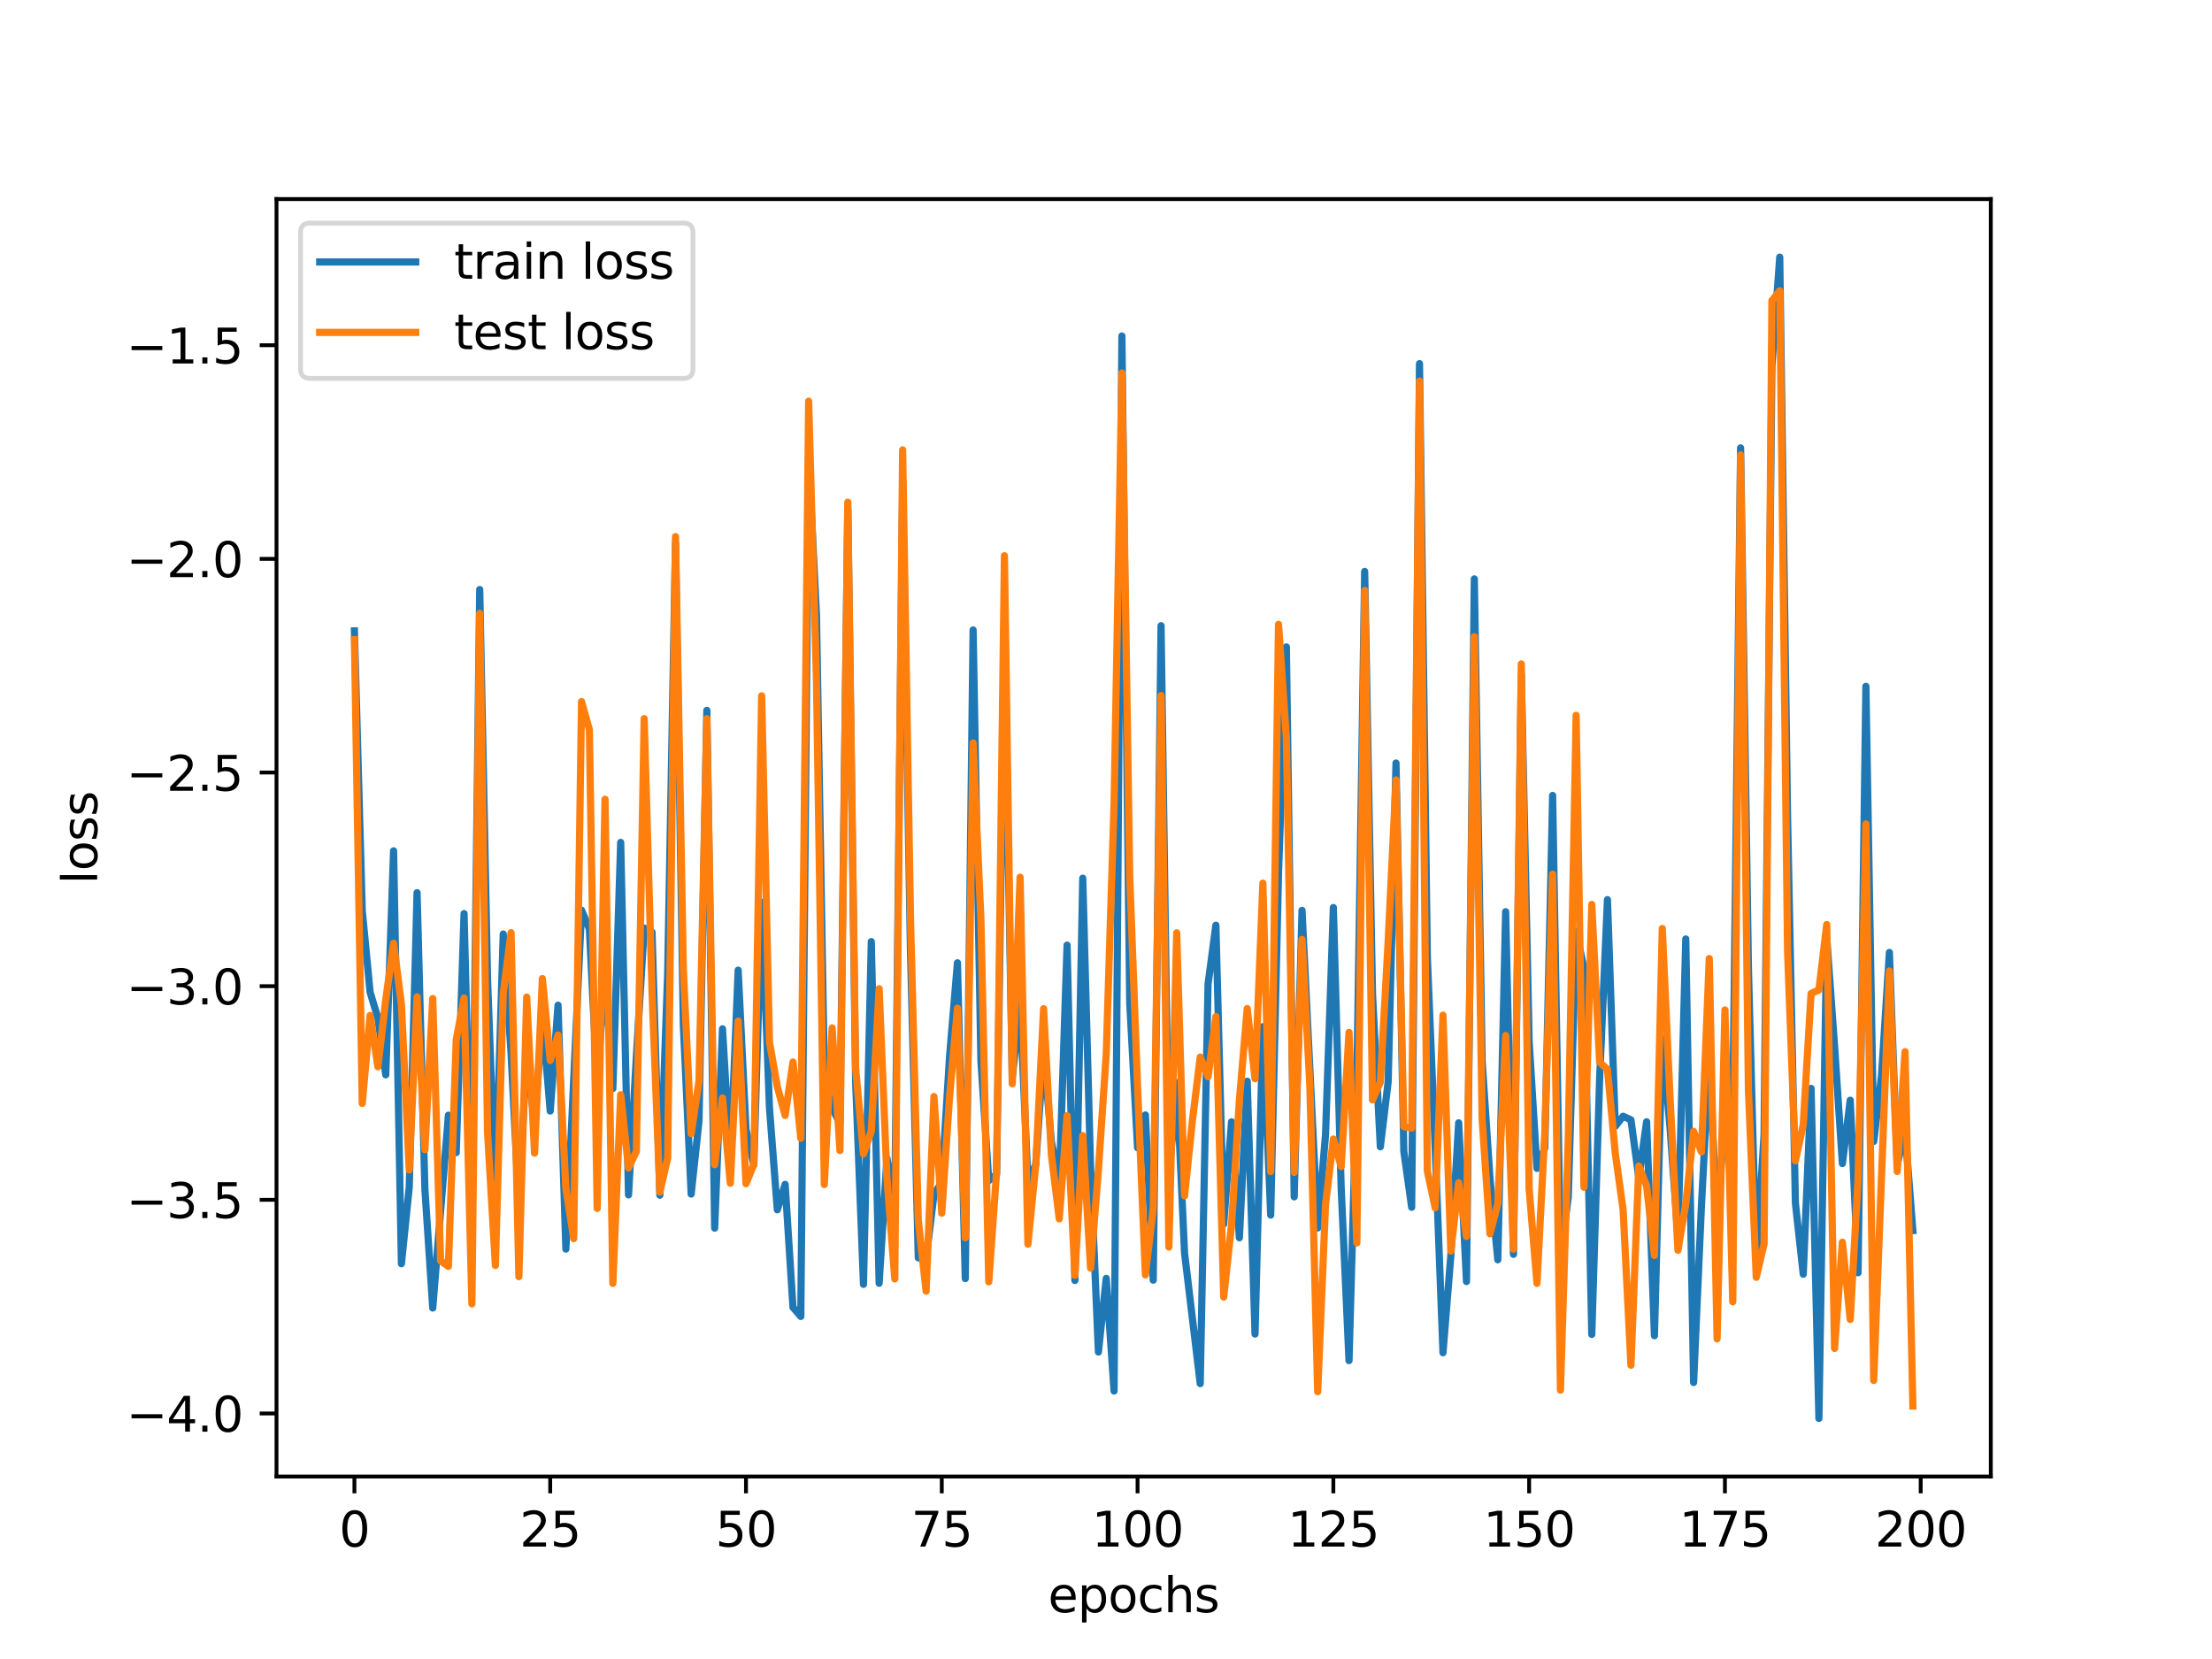 <?xml version="1.0" encoding="utf-8" standalone="no"?>
<!DOCTYPE svg PUBLIC "-//W3C//DTD SVG 1.1//EN"
  "http://www.w3.org/Graphics/SVG/1.1/DTD/svg11.dtd">
<svg xmlns:xlink="http://www.w3.org/1999/xlink" width="460.8pt" height="345.6pt" viewBox="0 0 460.8 345.6" xmlns="http://www.w3.org/2000/svg" version="1.1">
 <defs>
  <style type="text/css">*{stroke-linejoin: round; stroke-linecap: butt}</style>
 </defs>
 <g id="figure_1">
  <g id="patch_1">
   <path d="M 0 345.6 
L 460.8 345.6 
L 460.8 0 
L 0 0 
z
" style="fill: #ffffff"/>
  </g>
  <g id="axes_1">
   <g id="patch_2">
    <path d="M 57.6 307.584 
L 414.72 307.584 
L 414.72 41.472 
L 57.6 41.472 
z
" style="fill: #ffffff"/>
   </g>
   <g id="matplotlib.axis_1">
    <g id="xtick_1">
     <g id="line2d_1">
      <defs>
       <path id="m369cf83fd8" d="M 0 0 
L 0 3.5 
" style="stroke: #000000; stroke-width: 0.8"/>
      </defs>
      <g>
       <use xlink:href="#m369cf83fd8" x="73.833" y="307.584" style="stroke: #000000; stroke-width: 0.8"/>
      </g>
     </g>
     <g id="text_1">
      <!-- 0 -->
      <g transform="translate(70.651 322.182) scale(0.1 -0.1)">
       <defs>
        <path id="DejaVuSans-30" d="M 2034 4250 
Q 1547 4250 1301 3770 
Q 1056 3291 1056 2328 
Q 1056 1369 1301 889 
Q 1547 409 2034 409 
Q 2525 409 2770 889 
Q 3016 1369 3016 2328 
Q 3016 3291 2770 3770 
Q 2525 4250 2034 4250 
z
M 2034 4750 
Q 2819 4750 3233 4129 
Q 3647 3509 3647 2328 
Q 3647 1150 3233 529 
Q 2819 -91 2034 -91 
Q 1250 -91 836 529 
Q 422 1150 422 2328 
Q 422 3509 836 4129 
Q 1250 4750 2034 4750 
z
" transform="scale(0.016)"/>
       </defs>
       <use xlink:href="#DejaVuSans-30"/>
      </g>
     </g>
    </g>
    <g id="xtick_2">
     <g id="line2d_2">
      <g>
       <use xlink:href="#m369cf83fd8" x="114.618" y="307.584" style="stroke: #000000; stroke-width: 0.8"/>
      </g>
     </g>
     <g id="text_2">
      <!-- 25 -->
      <g transform="translate(108.256 322.182) scale(0.1 -0.1)">
       <defs>
        <path id="DejaVuSans-32" d="M 1228 531 
L 3431 531 
L 3431 0 
L 469 0 
L 469 531 
Q 828 903 1448 1529 
Q 2069 2156 2228 2338 
Q 2531 2678 2651 2914 
Q 2772 3150 2772 3378 
Q 2772 3750 2511 3984 
Q 2250 4219 1831 4219 
Q 1534 4219 1204 4116 
Q 875 4013 500 3803 
L 500 4441 
Q 881 4594 1212 4672 
Q 1544 4750 1819 4750 
Q 2544 4750 2975 4387 
Q 3406 4025 3406 3419 
Q 3406 3131 3298 2873 
Q 3191 2616 2906 2266 
Q 2828 2175 2409 1742 
Q 1991 1309 1228 531 
z
" transform="scale(0.016)"/>
        <path id="DejaVuSans-35" d="M 691 4666 
L 3169 4666 
L 3169 4134 
L 1269 4134 
L 1269 2991 
Q 1406 3038 1543 3061 
Q 1681 3084 1819 3084 
Q 2600 3084 3056 2656 
Q 3513 2228 3513 1497 
Q 3513 744 3044 326 
Q 2575 -91 1722 -91 
Q 1428 -91 1123 -41 
Q 819 9 494 109 
L 494 744 
Q 775 591 1075 516 
Q 1375 441 1709 441 
Q 2250 441 2565 725 
Q 2881 1009 2881 1497 
Q 2881 1984 2565 2268 
Q 2250 2553 1709 2553 
Q 1456 2553 1204 2497 
Q 953 2441 691 2322 
L 691 4666 
z
" transform="scale(0.016)"/>
       </defs>
       <use xlink:href="#DejaVuSans-32"/>
       <use xlink:href="#DejaVuSans-35" x="63.623"/>
      </g>
     </g>
    </g>
    <g id="xtick_3">
     <g id="line2d_3">
      <g>
       <use xlink:href="#m369cf83fd8" x="155.404" y="307.584" style="stroke: #000000; stroke-width: 0.8"/>
      </g>
     </g>
     <g id="text_3">
      <!-- 50 -->
      <g transform="translate(149.042 322.182) scale(0.1 -0.1)">
       <use xlink:href="#DejaVuSans-35"/>
       <use xlink:href="#DejaVuSans-30" x="63.623"/>
      </g>
     </g>
    </g>
    <g id="xtick_4">
     <g id="line2d_4">
      <g>
       <use xlink:href="#m369cf83fd8" x="196.19" y="307.584" style="stroke: #000000; stroke-width: 0.8"/>
      </g>
     </g>
     <g id="text_4">
      <!-- 75 -->
      <g transform="translate(189.827 322.182) scale(0.1 -0.1)">
       <defs>
        <path id="DejaVuSans-37" d="M 525 4666 
L 3525 4666 
L 3525 4397 
L 1831 0 
L 1172 0 
L 2766 4134 
L 525 4134 
L 525 4666 
z
" transform="scale(0.016)"/>
       </defs>
       <use xlink:href="#DejaVuSans-37"/>
       <use xlink:href="#DejaVuSans-35" x="63.623"/>
      </g>
     </g>
    </g>
    <g id="xtick_5">
     <g id="line2d_5">
      <g>
       <use xlink:href="#m369cf83fd8" x="236.976" y="307.584" style="stroke: #000000; stroke-width: 0.8"/>
      </g>
     </g>
     <g id="text_5">
      <!-- 100 -->
      <g transform="translate(227.432 322.182) scale(0.1 -0.1)">
       <defs>
        <path id="DejaVuSans-31" d="M 794 531 
L 1825 531 
L 1825 4091 
L 703 3866 
L 703 4441 
L 1819 4666 
L 2450 4666 
L 2450 531 
L 3481 531 
L 3481 0 
L 794 0 
L 794 531 
z
" transform="scale(0.016)"/>
       </defs>
       <use xlink:href="#DejaVuSans-31"/>
       <use xlink:href="#DejaVuSans-30" x="63.623"/>
       <use xlink:href="#DejaVuSans-30" x="127.246"/>
      </g>
     </g>
    </g>
    <g id="xtick_6">
     <g id="line2d_6">
      <g>
       <use xlink:href="#m369cf83fd8" x="277.761" y="307.584" style="stroke: #000000; stroke-width: 0.8"/>
      </g>
     </g>
     <g id="text_6">
      <!-- 125 -->
      <g transform="translate(268.218 322.182) scale(0.1 -0.1)">
       <use xlink:href="#DejaVuSans-31"/>
       <use xlink:href="#DejaVuSans-32" x="63.623"/>
       <use xlink:href="#DejaVuSans-35" x="127.246"/>
      </g>
     </g>
    </g>
    <g id="xtick_7">
     <g id="line2d_7">
      <g>
       <use xlink:href="#m369cf83fd8" x="318.547" y="307.584" style="stroke: #000000; stroke-width: 0.8"/>
      </g>
     </g>
     <g id="text_7">
      <!-- 150 -->
      <g transform="translate(309.003 322.182) scale(0.1 -0.1)">
       <use xlink:href="#DejaVuSans-31"/>
       <use xlink:href="#DejaVuSans-35" x="63.623"/>
       <use xlink:href="#DejaVuSans-30" x="127.246"/>
      </g>
     </g>
    </g>
    <g id="xtick_8">
     <g id="line2d_8">
      <g>
       <use xlink:href="#m369cf83fd8" x="359.333" y="307.584" style="stroke: #000000; stroke-width: 0.8"/>
      </g>
     </g>
     <g id="text_8">
      <!-- 175 -->
      <g transform="translate(349.789 322.182) scale(0.1 -0.1)">
       <use xlink:href="#DejaVuSans-31"/>
       <use xlink:href="#DejaVuSans-37" x="63.623"/>
       <use xlink:href="#DejaVuSans-35" x="127.246"/>
      </g>
     </g>
    </g>
    <g id="xtick_9">
     <g id="line2d_9">
      <g>
       <use xlink:href="#m369cf83fd8" x="400.119" y="307.584" style="stroke: #000000; stroke-width: 0.8"/>
      </g>
     </g>
     <g id="text_9">
      <!-- 200 -->
      <g transform="translate(390.575 322.182) scale(0.1 -0.1)">
       <use xlink:href="#DejaVuSans-32"/>
       <use xlink:href="#DejaVuSans-30" x="63.623"/>
       <use xlink:href="#DejaVuSans-30" x="127.246"/>
      </g>
     </g>
    </g>
    <g id="text_10">
     <!-- epochs -->
     <g transform="translate(218.327 335.861) scale(0.1 -0.1)">
      <defs>
       <path id="DejaVuSans-65" d="M 3597 1894 
L 3597 1613 
L 953 1613 
Q 991 1019 1311 708 
Q 1631 397 2203 397 
Q 2534 397 2845 478 
Q 3156 559 3463 722 
L 3463 178 
Q 3153 47 2828 -22 
Q 2503 -91 2169 -91 
Q 1331 -91 842 396 
Q 353 884 353 1716 
Q 353 2575 817 3079 
Q 1281 3584 2069 3584 
Q 2775 3584 3186 3129 
Q 3597 2675 3597 1894 
z
M 3022 2063 
Q 3016 2534 2758 2815 
Q 2500 3097 2075 3097 
Q 1594 3097 1305 2825 
Q 1016 2553 972 2059 
L 3022 2063 
z
" transform="scale(0.016)"/>
       <path id="DejaVuSans-70" d="M 1159 525 
L 1159 -1331 
L 581 -1331 
L 581 3500 
L 1159 3500 
L 1159 2969 
Q 1341 3281 1617 3432 
Q 1894 3584 2278 3584 
Q 2916 3584 3314 3078 
Q 3713 2572 3713 1747 
Q 3713 922 3314 415 
Q 2916 -91 2278 -91 
Q 1894 -91 1617 61 
Q 1341 213 1159 525 
z
M 3116 1747 
Q 3116 2381 2855 2742 
Q 2594 3103 2138 3103 
Q 1681 3103 1420 2742 
Q 1159 2381 1159 1747 
Q 1159 1113 1420 752 
Q 1681 391 2138 391 
Q 2594 391 2855 752 
Q 3116 1113 3116 1747 
z
" transform="scale(0.016)"/>
       <path id="DejaVuSans-6f" d="M 1959 3097 
Q 1497 3097 1228 2736 
Q 959 2375 959 1747 
Q 959 1119 1226 758 
Q 1494 397 1959 397 
Q 2419 397 2687 759 
Q 2956 1122 2956 1747 
Q 2956 2369 2687 2733 
Q 2419 3097 1959 3097 
z
M 1959 3584 
Q 2709 3584 3137 3096 
Q 3566 2609 3566 1747 
Q 3566 888 3137 398 
Q 2709 -91 1959 -91 
Q 1206 -91 779 398 
Q 353 888 353 1747 
Q 353 2609 779 3096 
Q 1206 3584 1959 3584 
z
" transform="scale(0.016)"/>
       <path id="DejaVuSans-63" d="M 3122 3366 
L 3122 2828 
Q 2878 2963 2633 3030 
Q 2388 3097 2138 3097 
Q 1578 3097 1268 2742 
Q 959 2388 959 1747 
Q 959 1106 1268 751 
Q 1578 397 2138 397 
Q 2388 397 2633 464 
Q 2878 531 3122 666 
L 3122 134 
Q 2881 22 2623 -34 
Q 2366 -91 2075 -91 
Q 1284 -91 818 406 
Q 353 903 353 1747 
Q 353 2603 823 3093 
Q 1294 3584 2113 3584 
Q 2378 3584 2631 3529 
Q 2884 3475 3122 3366 
z
" transform="scale(0.016)"/>
       <path id="DejaVuSans-68" d="M 3513 2113 
L 3513 0 
L 2938 0 
L 2938 2094 
Q 2938 2591 2744 2837 
Q 2550 3084 2163 3084 
Q 1697 3084 1428 2787 
Q 1159 2491 1159 1978 
L 1159 0 
L 581 0 
L 581 4863 
L 1159 4863 
L 1159 2956 
Q 1366 3272 1645 3428 
Q 1925 3584 2291 3584 
Q 2894 3584 3203 3211 
Q 3513 2838 3513 2113 
z
" transform="scale(0.016)"/>
       <path id="DejaVuSans-73" d="M 2834 3397 
L 2834 2853 
Q 2591 2978 2328 3040 
Q 2066 3103 1784 3103 
Q 1356 3103 1142 2972 
Q 928 2841 928 2578 
Q 928 2378 1081 2264 
Q 1234 2150 1697 2047 
L 1894 2003 
Q 2506 1872 2764 1633 
Q 3022 1394 3022 966 
Q 3022 478 2636 193 
Q 2250 -91 1575 -91 
Q 1294 -91 989 -36 
Q 684 19 347 128 
L 347 722 
Q 666 556 975 473 
Q 1284 391 1588 391 
Q 1994 391 2212 530 
Q 2431 669 2431 922 
Q 2431 1156 2273 1281 
Q 2116 1406 1581 1522 
L 1381 1569 
Q 847 1681 609 1914 
Q 372 2147 372 2553 
Q 372 3047 722 3315 
Q 1072 3584 1716 3584 
Q 2034 3584 2315 3537 
Q 2597 3491 2834 3397 
z
" transform="scale(0.016)"/>
      </defs>
      <use xlink:href="#DejaVuSans-65"/>
      <use xlink:href="#DejaVuSans-70" x="61.523"/>
      <use xlink:href="#DejaVuSans-6f" x="125"/>
      <use xlink:href="#DejaVuSans-63" x="186.182"/>
      <use xlink:href="#DejaVuSans-68" x="241.162"/>
      <use xlink:href="#DejaVuSans-73" x="304.541"/>
     </g>
    </g>
   </g>
   <g id="matplotlib.axis_2">
    <g id="ytick_1">
     <g id="line2d_10">
      <defs>
       <path id="mf25669154d" d="M 0 0 
L -3.5 0 
" style="stroke: #000000; stroke-width: 0.8"/>
      </defs>
      <g>
       <use xlink:href="#mf25669154d" x="57.6" y="294.446" style="stroke: #000000; stroke-width: 0.8"/>
      </g>
     </g>
     <g id="text_11">
      <!-- −4.0 -->
      <g transform="translate(26.317 298.245) scale(0.1 -0.1)">
       <defs>
        <path id="DejaVuSans-2212" d="M 678 2272 
L 4684 2272 
L 4684 1741 
L 678 1741 
L 678 2272 
z
" transform="scale(0.016)"/>
        <path id="DejaVuSans-34" d="M 2419 4116 
L 825 1625 
L 2419 1625 
L 2419 4116 
z
M 2253 4666 
L 3047 4666 
L 3047 1625 
L 3713 1625 
L 3713 1100 
L 3047 1100 
L 3047 0 
L 2419 0 
L 2419 1100 
L 313 1100 
L 313 1709 
L 2253 4666 
z
" transform="scale(0.016)"/>
        <path id="DejaVuSans-2e" d="M 684 794 
L 1344 794 
L 1344 0 
L 684 0 
L 684 794 
z
" transform="scale(0.016)"/>
       </defs>
       <use xlink:href="#DejaVuSans-2212"/>
       <use xlink:href="#DejaVuSans-34" x="83.789"/>
       <use xlink:href="#DejaVuSans-2e" x="147.412"/>
       <use xlink:href="#DejaVuSans-30" x="179.199"/>
      </g>
     </g>
    </g>
    <g id="ytick_2">
     <g id="line2d_11">
      <g>
       <use xlink:href="#mf25669154d" x="57.6" y="249.94" style="stroke: #000000; stroke-width: 0.8"/>
      </g>
     </g>
     <g id="text_12">
      <!-- −3.5 -->
      <g transform="translate(26.317 253.74) scale(0.1 -0.1)">
       <defs>
        <path id="DejaVuSans-33" d="M 2597 2516 
Q 3050 2419 3304 2112 
Q 3559 1806 3559 1356 
Q 3559 666 3084 287 
Q 2609 -91 1734 -91 
Q 1441 -91 1130 -33 
Q 819 25 488 141 
L 488 750 
Q 750 597 1062 519 
Q 1375 441 1716 441 
Q 2309 441 2620 675 
Q 2931 909 2931 1356 
Q 2931 1769 2642 2001 
Q 2353 2234 1838 2234 
L 1294 2234 
L 1294 2753 
L 1863 2753 
Q 2328 2753 2575 2939 
Q 2822 3125 2822 3475 
Q 2822 3834 2567 4026 
Q 2313 4219 1838 4219 
Q 1578 4219 1281 4162 
Q 984 4106 628 3988 
L 628 4550 
Q 988 4650 1302 4700 
Q 1616 4750 1894 4750 
Q 2613 4750 3031 4423 
Q 3450 4097 3450 3541 
Q 3450 3153 3228 2886 
Q 3006 2619 2597 2516 
z
" transform="scale(0.016)"/>
       </defs>
       <use xlink:href="#DejaVuSans-2212"/>
       <use xlink:href="#DejaVuSans-33" x="83.789"/>
       <use xlink:href="#DejaVuSans-2e" x="147.412"/>
       <use xlink:href="#DejaVuSans-35" x="179.199"/>
      </g>
     </g>
    </g>
    <g id="ytick_3">
     <g id="line2d_12">
      <g>
       <use xlink:href="#mf25669154d" x="57.6" y="205.435" style="stroke: #000000; stroke-width: 0.8"/>
      </g>
     </g>
     <g id="text_13">
      <!-- −3.0 -->
      <g transform="translate(26.317 209.234) scale(0.1 -0.1)">
       <use xlink:href="#DejaVuSans-2212"/>
       <use xlink:href="#DejaVuSans-33" x="83.789"/>
       <use xlink:href="#DejaVuSans-2e" x="147.412"/>
       <use xlink:href="#DejaVuSans-30" x="179.199"/>
      </g>
     </g>
    </g>
    <g id="ytick_4">
     <g id="line2d_13">
      <g>
       <use xlink:href="#mf25669154d" x="57.6" y="160.93" style="stroke: #000000; stroke-width: 0.8"/>
      </g>
     </g>
     <g id="text_14">
      <!-- −2.5 -->
      <g transform="translate(26.317 164.729) scale(0.1 -0.1)">
       <use xlink:href="#DejaVuSans-2212"/>
       <use xlink:href="#DejaVuSans-32" x="83.789"/>
       <use xlink:href="#DejaVuSans-2e" x="147.412"/>
       <use xlink:href="#DejaVuSans-35" x="179.199"/>
      </g>
     </g>
    </g>
    <g id="ytick_5">
     <g id="line2d_14">
      <g>
       <use xlink:href="#mf25669154d" x="57.6" y="116.425" style="stroke: #000000; stroke-width: 0.8"/>
      </g>
     </g>
     <g id="text_15">
      <!-- −2.0 -->
      <g transform="translate(26.317 120.224) scale(0.1 -0.1)">
       <use xlink:href="#DejaVuSans-2212"/>
       <use xlink:href="#DejaVuSans-32" x="83.789"/>
       <use xlink:href="#DejaVuSans-2e" x="147.412"/>
       <use xlink:href="#DejaVuSans-30" x="179.199"/>
      </g>
     </g>
    </g>
    <g id="ytick_6">
     <g id="line2d_15">
      <g>
       <use xlink:href="#mf25669154d" x="57.6" y="71.919" style="stroke: #000000; stroke-width: 0.8"/>
      </g>
     </g>
     <g id="text_16">
      <!-- −1.5 -->
      <g transform="translate(26.317 75.719) scale(0.1 -0.1)">
       <use xlink:href="#DejaVuSans-2212"/>
       <use xlink:href="#DejaVuSans-31" x="83.789"/>
       <use xlink:href="#DejaVuSans-2e" x="147.412"/>
       <use xlink:href="#DejaVuSans-35" x="179.199"/>
      </g>
     </g>
    </g>
    <g id="text_17">
     <!-- loss -->
     <g transform="translate(20.238 184.186) rotate(-90) scale(0.1 -0.1)">
      <defs>
       <path id="DejaVuSans-6c" d="M 603 4863 
L 1178 4863 
L 1178 0 
L 603 0 
L 603 4863 
z
" transform="scale(0.016)"/>
      </defs>
      <use xlink:href="#DejaVuSans-6c"/>
      <use xlink:href="#DejaVuSans-6f" x="27.783"/>
      <use xlink:href="#DejaVuSans-73" x="88.965"/>
      <use xlink:href="#DejaVuSans-73" x="141.064"/>
     </g>
    </g>
   </g>
   <g id="line2d_16">
    <path d="M 73.833 131.423 
L 75.464 189.7 
L 77.096 206.667 
L 78.727 212.119 
L 80.358 223.903 
L 81.99 177.251 
L 83.621 263.26 
L 85.253 247.309 
L 86.884 185.957 
L 88.516 247.739 
L 90.147 272.488 
L 93.41 232.325 
L 95.041 240.112 
L 96.673 190.316 
L 98.304 255.209 
L 99.936 122.81 
L 101.567 204.038 
L 103.198 248.264 
L 104.83 194.574 
L 106.461 219.316 
L 108.093 251.524 
L 109.724 218.512 
L 111.356 234.328 
L 112.987 211.901 
L 114.618 231.451 
L 116.25 209.399 
L 117.881 260.209 
L 121.144 189.608 
L 122.776 193.53 
L 124.407 225.914 
L 126.038 202.226 
L 127.67 226.758 
L 129.301 175.489 
L 130.933 248.917 
L 132.564 220.141 
L 134.196 193.332 
L 135.827 194.182 
L 137.458 248.98 
L 139.09 202.708 
L 140.721 113.177 
L 142.353 213.534 
L 143.984 248.742 
L 145.616 233.498 
L 147.247 147.985 
L 148.879 255.842 
L 150.51 214.329 
L 152.141 241.943 
L 153.773 202.103 
L 155.404 235.288 
L 157.036 242.624 
L 158.667 187.962 
L 160.299 230.89 
L 161.93 252.027 
L 163.561 246.728 
L 165.193 272.354 
L 166.824 274.24 
L 168.456 95.311 
L 170.087 128.127 
L 171.719 223.172 
L 173.35 230.828 
L 174.981 234.062 
L 176.613 105.849 
L 178.244 225.39 
L 179.876 267.546 
L 181.507 196.153 
L 183.139 267.327 
L 184.77 241.289 
L 186.401 250.727 
L 188.033 102.388 
L 189.664 197.947 
L 191.296 262.021 
L 192.927 262.246 
L 194.559 248.838 
L 196.19 246.255 
L 197.821 219.929 
L 199.453 200.569 
L 201.084 266.357 
L 202.716 131.224 
L 204.347 221.037 
L 205.979 245.953 
L 207.61 244.611 
L 209.241 133.763 
L 210.873 224.442 
L 212.504 209.077 
L 214.136 246.143 
L 215.767 242.602 
L 217.399 218.936 
L 219.03 237.864 
L 220.661 246.375 
L 222.293 196.895 
L 223.924 266.748 
L 225.556 182.95 
L 227.187 243.321 
L 228.819 281.647 
L 230.45 266.311 
L 232.081 289.774 
L 233.713 69.994 
L 235.344 208.932 
L 236.976 239.096 
L 238.607 232.262 
L 240.239 266.68 
L 241.87 130.347 
L 243.501 245.496 
L 245.133 225.513 
L 246.764 261.033 
L 250.027 288.235 
L 251.659 204.986 
L 253.29 192.737 
L 254.921 255.004 
L 256.553 233.695 
L 258.184 257.851 
L 259.816 225.243 
L 261.447 277.904 
L 263.079 213.879 
L 264.71 253.122 
L 266.341 181.739 
L 267.973 134.772 
L 269.604 249.324 
L 271.236 189.653 
L 274.499 255.809 
L 276.13 236.427 
L 277.761 189.056 
L 279.393 247.549 
L 281.024 283.435 
L 282.656 225.371 
L 284.287 119.037 
L 285.919 207.014 
L 287.55 238.894 
L 289.181 225.34 
L 290.813 158.955 
L 292.444 239.837 
L 294.076 251.499 
L 295.707 75.759 
L 297.339 199.364 
L 298.97 239.03 
L 300.601 281.799 
L 302.233 261.598 
L 303.864 233.912 
L 305.496 266.961 
L 307.127 120.602 
L 308.759 221.057 
L 310.39 245.505 
L 312.021 262.435 
L 313.653 189.926 
L 315.284 261.293 
L 316.916 140.511 
L 318.547 216.863 
L 320.179 243.391 
L 321.81 239.182 
L 323.441 165.706 
L 325.073 261.736 
L 326.704 249.341 
L 328.336 194.005 
L 329.967 201.742 
L 331.599 277.98 
L 333.23 224.754 
L 334.862 187.411 
L 336.493 234.634 
L 338.124 232.534 
L 339.756 233.289 
L 341.387 245.319 
L 343.019 233.684 
L 344.65 278.252 
L 346.282 216.311 
L 347.913 235.079 
L 349.544 257.717 
L 351.176 195.606 
L 352.807 287.998 
L 354.439 251.259 
L 356.07 219.985 
L 357.702 255.296 
L 359.333 231.274 
L 360.964 232.264 
L 362.596 93.303 
L 364.227 201.656 
L 365.859 262.662 
L 367.49 236.32 
L 369.122 76.203 
L 370.753 53.568 
L 372.384 170.384 
L 374.016 250.626 
L 375.647 265.45 
L 377.279 226.732 
L 378.91 295.488 
L 380.542 195.342 
L 382.173 217.882 
L 383.804 242.384 
L 385.436 229.198 
L 387.067 265.137 
L 388.699 142.978 
L 390.33 237.78 
L 391.962 224.026 
L 393.593 198.413 
L 395.224 242.615 
L 396.856 235.593 
L 398.487 256.362 
L 398.487 256.362 
" clip-path="url(#pb5e255dd9e)" style="fill: none; stroke: #1f77b4; stroke-width: 1.5; stroke-linecap: square"/>
   </g>
   <g id="line2d_17">
    <path d="M 73.833 133.25 
L 75.464 229.86 
L 77.096 211.541 
L 78.727 222.232 
L 80.358 208.246 
L 81.99 196.498 
L 83.621 209.2 
L 85.253 243.729 
L 86.884 207.661 
L 88.516 239.501 
L 90.147 208.016 
L 91.778 262.636 
L 93.41 263.813 
L 95.041 216.611 
L 96.673 207.897 
L 98.304 271.625 
L 99.936 127.744 
L 101.567 235.912 
L 103.198 263.616 
L 104.83 206.89 
L 106.461 194.292 
L 108.093 265.952 
L 109.724 207.712 
L 111.356 240.222 
L 112.987 203.863 
L 114.618 220.907 
L 116.25 215.624 
L 117.881 247.522 
L 119.513 258.029 
L 121.144 146.146 
L 122.776 151.999 
L 124.407 251.733 
L 126.038 166.503 
L 127.67 267.35 
L 129.301 228.044 
L 130.933 243.319 
L 132.564 239.859 
L 134.196 149.702 
L 135.827 206.562 
L 137.458 248.332 
L 139.09 241.233 
L 140.721 111.775 
L 142.353 201.943 
L 143.984 236.143 
L 145.616 225.169 
L 147.247 149.707 
L 148.879 242.633 
L 150.51 228.736 
L 152.141 246.489 
L 153.773 212.71 
L 155.404 246.583 
L 157.036 242.556 
L 158.667 144.952 
L 160.299 217.126 
L 161.93 226.388 
L 163.561 232.362 
L 165.193 221.239 
L 166.824 237.144 
L 168.456 83.571 
L 170.087 141.875 
L 171.719 246.758 
L 173.35 214.133 
L 174.981 239.681 
L 176.613 104.617 
L 178.244 222.559 
L 179.876 240.373 
L 181.507 235.615 
L 183.139 205.967 
L 184.77 245.472 
L 186.401 266.421 
L 188.033 93.717 
L 189.664 190.829 
L 191.296 254.22 
L 192.927 268.973 
L 194.559 228.433 
L 196.19 252.735 
L 197.821 228.305 
L 199.453 210.031 
L 201.084 257.85 
L 202.716 154.769 
L 204.347 191.634 
L 205.979 267.033 
L 207.61 244.069 
L 209.241 115.768 
L 210.873 225.778 
L 212.504 182.741 
L 214.136 259.177 
L 215.767 242.66 
L 217.399 210.13 
L 219.03 240.627 
L 220.661 253.912 
L 222.293 232.412 
L 223.924 265.662 
L 225.556 236.565 
L 227.187 264.183 
L 228.819 243.758 
L 230.45 219.563 
L 232.081 167.328 
L 233.713 77.708 
L 235.344 182.519 
L 236.976 226.46 
L 238.607 265.583 
L 240.239 251.777 
L 241.87 144.899 
L 243.501 259.788 
L 245.133 194.319 
L 246.764 249.117 
L 248.396 233.493 
L 250.027 220.217 
L 251.659 224.294 
L 253.29 211.767 
L 254.921 270.204 
L 256.553 255.126 
L 258.184 229.208 
L 259.816 210.102 
L 261.447 224.721 
L 263.079 183.968 
L 264.71 244.064 
L 266.341 130.067 
L 267.973 153.683 
L 269.604 244.232 
L 271.236 195.702 
L 272.867 226.187 
L 274.499 289.915 
L 276.13 250.941 
L 277.761 237.281 
L 279.393 243.02 
L 281.024 215.063 
L 282.656 258.924 
L 284.287 123.01 
L 285.919 229.12 
L 287.55 225.409 
L 289.181 196.087 
L 290.813 162.471 
L 292.444 234.709 
L 294.076 235.009 
L 295.707 79.386 
L 297.339 243.912 
L 298.97 251.609 
L 300.601 211.473 
L 302.233 260.622 
L 303.864 246.38 
L 305.496 257.576 
L 307.127 132.621 
L 308.759 233.203 
L 310.39 257.018 
L 312.021 250.73 
L 313.653 215.711 
L 315.284 260.219 
L 316.916 138.315 
L 318.547 247.643 
L 320.179 267.343 
L 321.81 235.953 
L 323.441 182.102 
L 325.073 289.583 
L 326.704 236.881 
L 328.336 149.019 
L 329.967 247.322 
L 331.599 188.411 
L 333.23 221.275 
L 334.862 222.784 
L 336.493 240.242 
L 338.124 251.993 
L 339.756 284.406 
L 341.387 242.902 
L 343.019 247.022 
L 344.65 261.544 
L 346.282 193.419 
L 347.913 228.906 
L 349.544 260.45 
L 351.176 250.787 
L 352.807 235.693 
L 354.439 239.966 
L 356.07 199.677 
L 357.702 278.908 
L 359.333 210.386 
L 360.964 271.196 
L 362.596 94.762 
L 364.227 227.051 
L 365.859 266.085 
L 367.49 259.121 
L 369.122 62.63 
L 370.753 60.587 
L 372.384 198.151 
L 374.016 241.809 
L 375.647 234.29 
L 377.279 206.972 
L 378.91 206.224 
L 380.542 192.593 
L 382.173 280.891 
L 383.804 258.778 
L 385.436 274.862 
L 387.067 245.581 
L 388.699 171.648 
L 390.33 287.567 
L 393.593 202.273 
L 395.224 244.036 
L 396.856 219.09 
L 398.487 292.895 
L 398.487 292.895 
" clip-path="url(#pb5e255dd9e)" style="fill: none; stroke: #ff7f0e; stroke-width: 1.5; stroke-linecap: square"/>
   </g>
   <g id="patch_3">
    <path d="M 57.6 307.584 
L 57.6 41.472 
" style="fill: none; stroke: #000000; stroke-width: 0.8; stroke-linejoin: miter; stroke-linecap: square"/>
   </g>
   <g id="patch_4">
    <path d="M 414.72 307.584 
L 414.72 41.472 
" style="fill: none; stroke: #000000; stroke-width: 0.8; stroke-linejoin: miter; stroke-linecap: square"/>
   </g>
   <g id="patch_5">
    <path d="M 57.6 307.584 
L 414.72 307.584 
" style="fill: none; stroke: #000000; stroke-width: 0.8; stroke-linejoin: miter; stroke-linecap: square"/>
   </g>
   <g id="patch_6">
    <path d="M 57.6 41.472 
L 414.72 41.472 
" style="fill: none; stroke: #000000; stroke-width: 0.8; stroke-linejoin: miter; stroke-linecap: square"/>
   </g>
   <g id="legend_1">
    <g id="patch_7">
     <path d="M 64.6 78.828 
L 142.369 78.828 
Q 144.369 78.828 144.369 76.828 
L 144.369 48.472 
Q 144.369 46.472 142.369 46.472 
L 64.6 46.472 
Q 62.6 46.472 62.6 48.472 
L 62.6 76.828 
Q 62.6 78.828 64.6 78.828 
z
" style="fill: #ffffff; opacity: 0.8; stroke: #cccccc; stroke-linejoin: miter"/>
    </g>
    <g id="line2d_18">
     <path d="M 66.6 54.57 
L 76.6 54.57 
L 86.6 54.57 
" style="fill: none; stroke: #1f77b4; stroke-width: 1.5; stroke-linecap: square"/>
    </g>
    <g id="text_18">
     <!-- train loss -->
     <g transform="translate(94.6 58.07) scale(0.1 -0.1)">
      <defs>
       <path id="DejaVuSans-74" d="M 1172 4494 
L 1172 3500 
L 2356 3500 
L 2356 3053 
L 1172 3053 
L 1172 1153 
Q 1172 725 1289 603 
Q 1406 481 1766 481 
L 2356 481 
L 2356 0 
L 1766 0 
Q 1100 0 847 248 
Q 594 497 594 1153 
L 594 3053 
L 172 3053 
L 172 3500 
L 594 3500 
L 594 4494 
L 1172 4494 
z
" transform="scale(0.016)"/>
       <path id="DejaVuSans-72" d="M 2631 2963 
Q 2534 3019 2420 3045 
Q 2306 3072 2169 3072 
Q 1681 3072 1420 2755 
Q 1159 2438 1159 1844 
L 1159 0 
L 581 0 
L 581 3500 
L 1159 3500 
L 1159 2956 
Q 1341 3275 1631 3429 
Q 1922 3584 2338 3584 
Q 2397 3584 2469 3576 
Q 2541 3569 2628 3553 
L 2631 2963 
z
" transform="scale(0.016)"/>
       <path id="DejaVuSans-61" d="M 2194 1759 
Q 1497 1759 1228 1600 
Q 959 1441 959 1056 
Q 959 750 1161 570 
Q 1363 391 1709 391 
Q 2188 391 2477 730 
Q 2766 1069 2766 1631 
L 2766 1759 
L 2194 1759 
z
M 3341 1997 
L 3341 0 
L 2766 0 
L 2766 531 
Q 2569 213 2275 61 
Q 1981 -91 1556 -91 
Q 1019 -91 701 211 
Q 384 513 384 1019 
Q 384 1609 779 1909 
Q 1175 2209 1959 2209 
L 2766 2209 
L 2766 2266 
Q 2766 2663 2505 2880 
Q 2244 3097 1772 3097 
Q 1472 3097 1187 3025 
Q 903 2953 641 2809 
L 641 3341 
Q 956 3463 1253 3523 
Q 1550 3584 1831 3584 
Q 2591 3584 2966 3190 
Q 3341 2797 3341 1997 
z
" transform="scale(0.016)"/>
       <path id="DejaVuSans-69" d="M 603 3500 
L 1178 3500 
L 1178 0 
L 603 0 
L 603 3500 
z
M 603 4863 
L 1178 4863 
L 1178 4134 
L 603 4134 
L 603 4863 
z
" transform="scale(0.016)"/>
       <path id="DejaVuSans-6e" d="M 3513 2113 
L 3513 0 
L 2938 0 
L 2938 2094 
Q 2938 2591 2744 2837 
Q 2550 3084 2163 3084 
Q 1697 3084 1428 2787 
Q 1159 2491 1159 1978 
L 1159 0 
L 581 0 
L 581 3500 
L 1159 3500 
L 1159 2956 
Q 1366 3272 1645 3428 
Q 1925 3584 2291 3584 
Q 2894 3584 3203 3211 
Q 3513 2838 3513 2113 
z
" transform="scale(0.016)"/>
       <path id="DejaVuSans-20" transform="scale(0.016)"/>
      </defs>
      <use xlink:href="#DejaVuSans-74"/>
      <use xlink:href="#DejaVuSans-72" x="39.209"/>
      <use xlink:href="#DejaVuSans-61" x="80.322"/>
      <use xlink:href="#DejaVuSans-69" x="141.602"/>
      <use xlink:href="#DejaVuSans-6e" x="169.385"/>
      <use xlink:href="#DejaVuSans-20" x="232.764"/>
      <use xlink:href="#DejaVuSans-6c" x="264.551"/>
      <use xlink:href="#DejaVuSans-6f" x="292.334"/>
      <use xlink:href="#DejaVuSans-73" x="353.516"/>
      <use xlink:href="#DejaVuSans-73" x="405.615"/>
     </g>
    </g>
    <g id="line2d_19">
     <path d="M 66.6 69.249 
L 76.6 69.249 
L 86.6 69.249 
" style="fill: none; stroke: #ff7f0e; stroke-width: 1.5; stroke-linecap: square"/>
    </g>
    <g id="text_19">
     <!-- test loss -->
     <g transform="translate(94.6 72.749) scale(0.1 -0.1)">
      <use xlink:href="#DejaVuSans-74"/>
      <use xlink:href="#DejaVuSans-65" x="39.209"/>
      <use xlink:href="#DejaVuSans-73" x="100.732"/>
      <use xlink:href="#DejaVuSans-74" x="152.832"/>
      <use xlink:href="#DejaVuSans-20" x="192.041"/>
      <use xlink:href="#DejaVuSans-6c" x="223.828"/>
      <use xlink:href="#DejaVuSans-6f" x="251.611"/>
      <use xlink:href="#DejaVuSans-73" x="312.793"/>
      <use xlink:href="#DejaVuSans-73" x="364.893"/>
     </g>
    </g>
   </g>
  </g>
 </g>
 <defs>
  <clipPath id="pb5e255dd9e">
   <rect x="57.6" y="41.472" width="357.12" height="266.112"/>
  </clipPath>
 </defs>
</svg>
